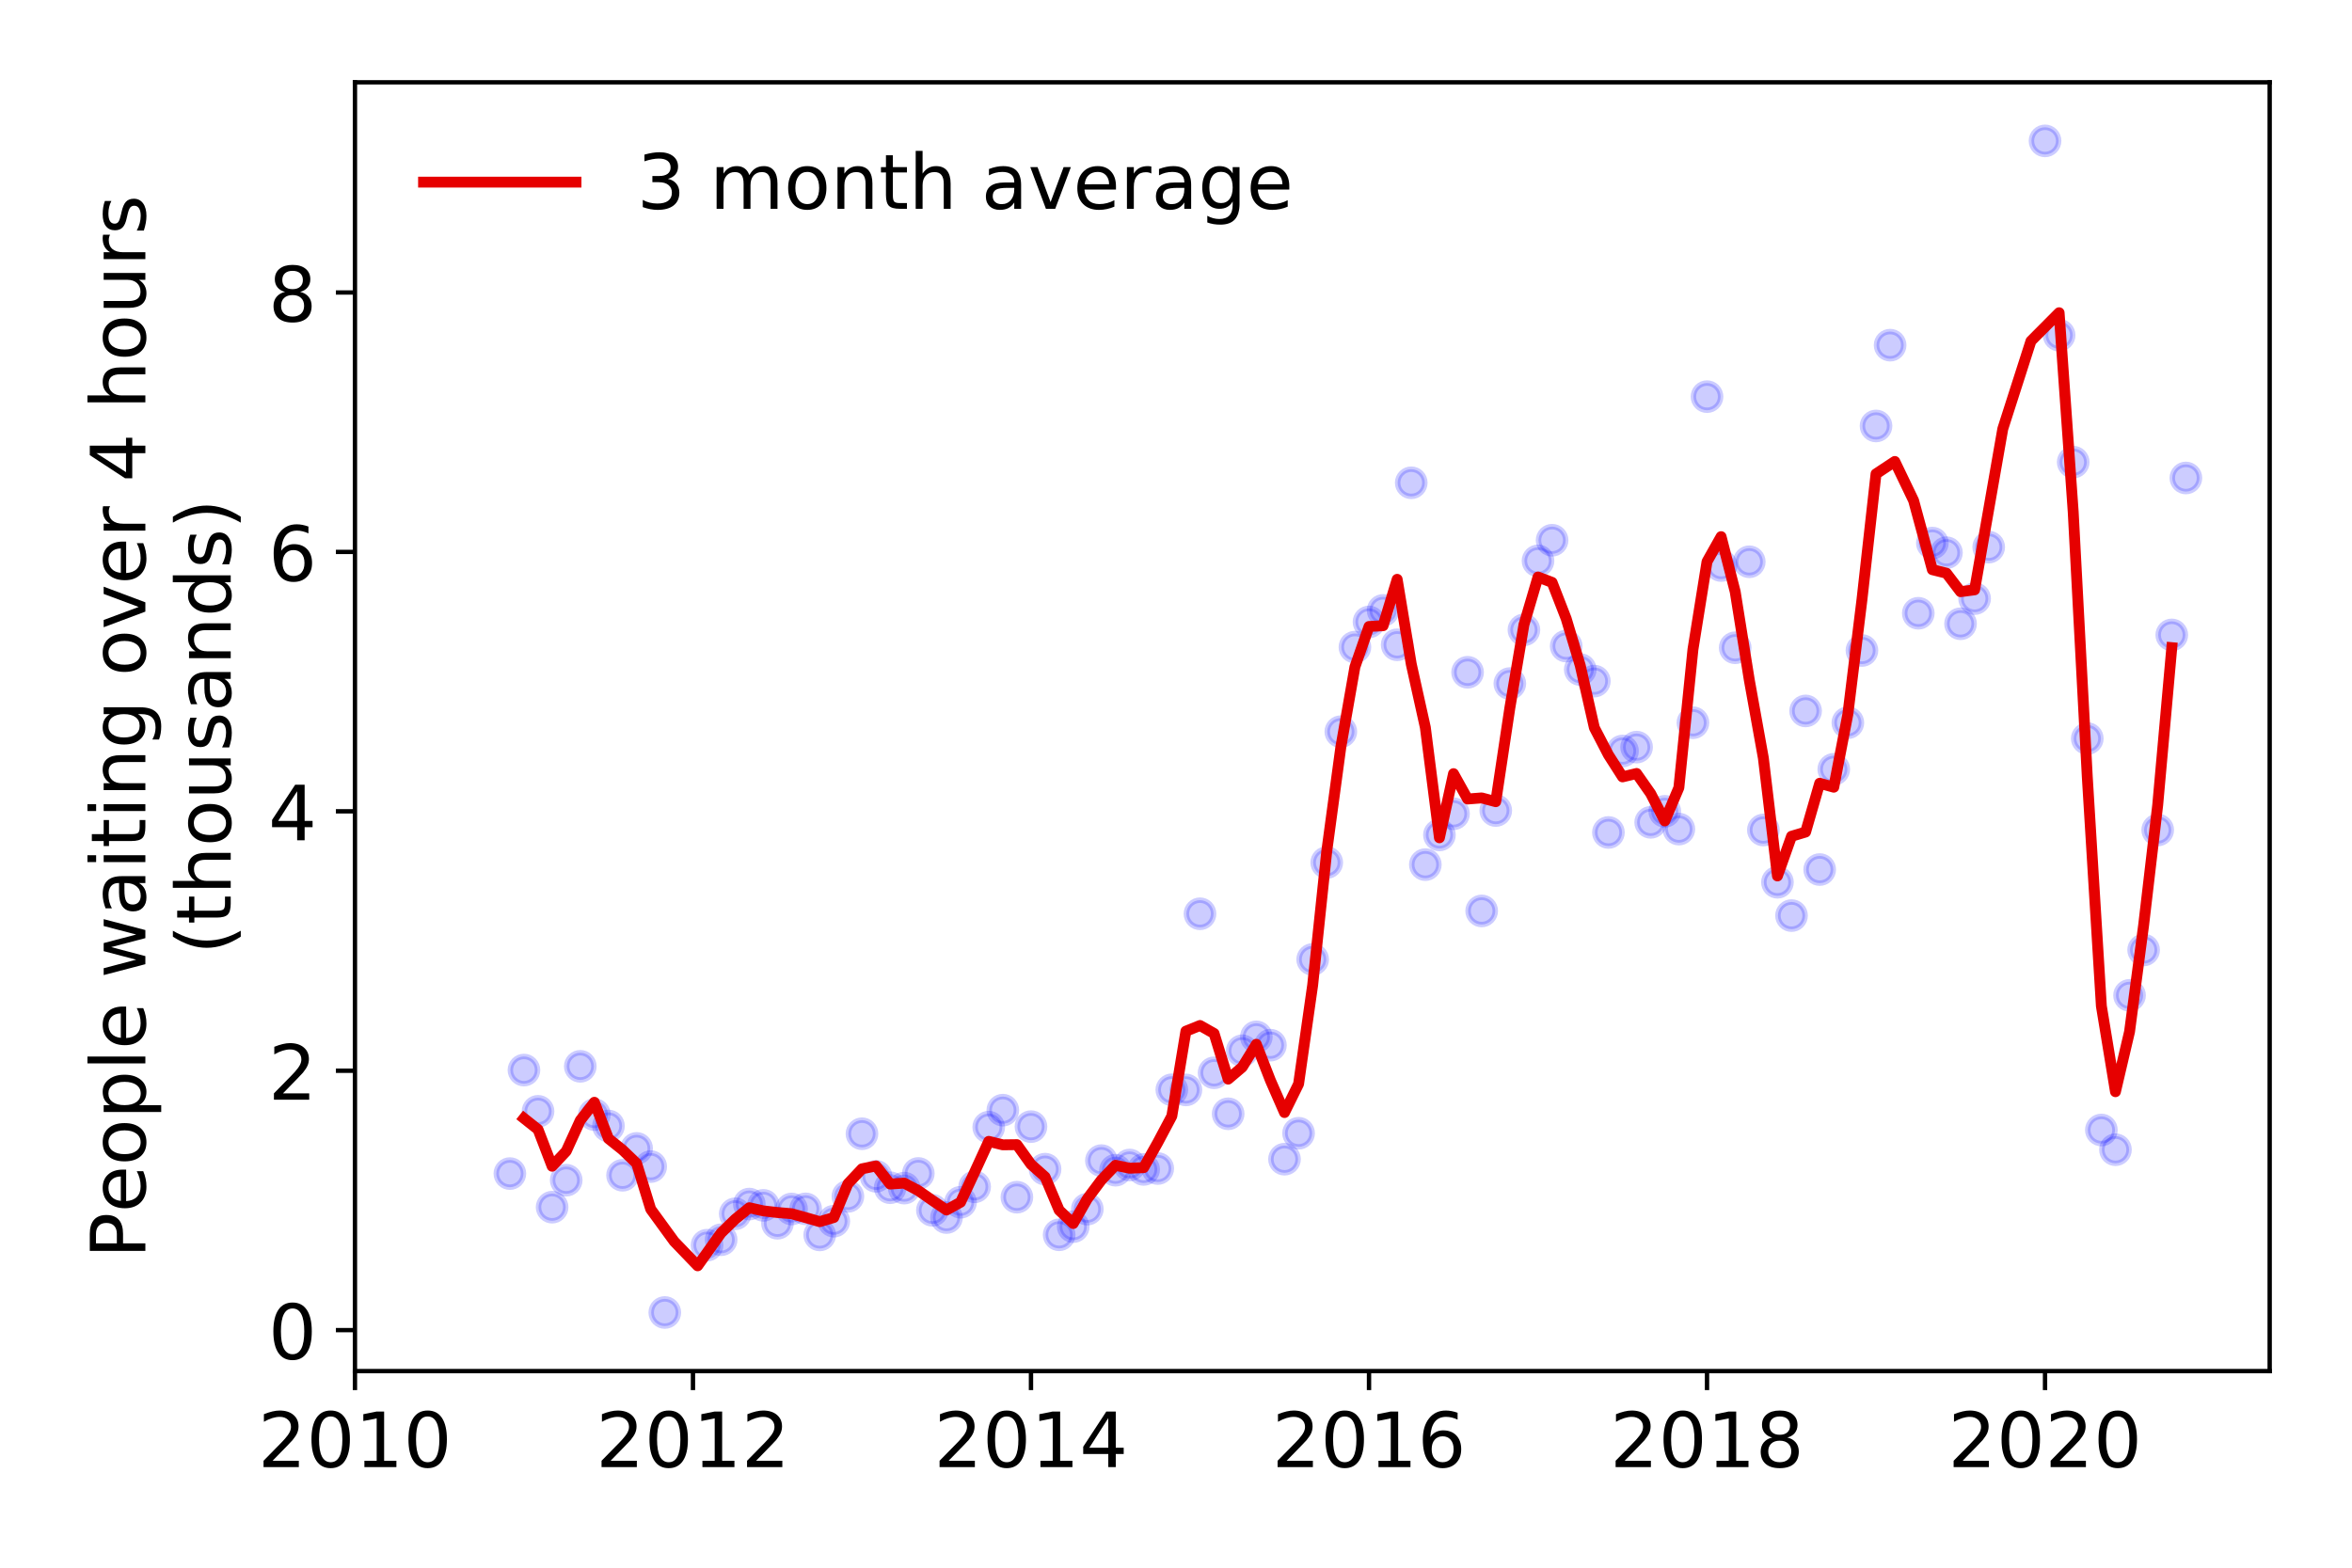 <?xml version="1.0" encoding="utf-8" standalone="no"?>
<!DOCTYPE svg PUBLIC "-//W3C//DTD SVG 1.1//EN"
  "http://www.w3.org/Graphics/SVG/1.1/DTD/svg11.dtd">
<!-- Created with matplotlib (https://matplotlib.org/) -->
<svg height="288pt" version="1.1" viewBox="0 0 432 288" width="432pt" xmlns="http://www.w3.org/2000/svg" xmlns:xlink="http://www.w3.org/1999/xlink">
 <defs>
  <style type="text/css">
*{stroke-linecap:butt;stroke-linejoin:round;}
  </style>
 </defs>
 <g id="figure_1">
  <g id="patch_1">
   <path d="M 0 288 
L 432 288 
L 432 0 
L 0 0 
z
" style="fill:#ffffff;"/>
  </g>
  <g id="axes_1">
   <g id="patch_2">
    <path d="M 65.195 251.88 
L 416.88 251.88 
L 416.88 15.12 
L 65.195 15.12 
z
" style="fill:#ffffff;"/>
   </g>
   <g id="matplotlib.axis_1">
    <g id="xtick_1">
     <g id="line2d_1">
      <defs>
       <path d="M 0 0 
L 0 3.5 
" id="m2263f7c4ab" style="stroke:#000000;stroke-width:0.8;"/>
      </defs>
      <g>
       <use style="stroke:#000000;stroke-width:0.8;" x="65.195" xlink:href="#m2263f7c4ab" y="251.88"/>
      </g>
     </g>
     <g id="text_1">
      <!-- 2010 -->
      <defs>
       <path d="M 19.188 8.297 
L 53.609 8.297 
L 53.609 0 
L 7.328 0 
L 7.328 8.297 
Q 12.938 14.109 22.625 23.891 
Q 32.328 33.688 34.812 36.531 
Q 39.547 41.844 41.422 45.531 
Q 43.312 49.219 43.312 52.781 
Q 43.312 58.594 39.234 62.25 
Q 35.156 65.922 28.609 65.922 
Q 23.969 65.922 18.812 64.312 
Q 13.672 62.703 7.812 59.422 
L 7.812 69.391 
Q 13.766 71.781 18.938 73 
Q 24.125 74.219 28.422 74.219 
Q 39.75 74.219 46.484 68.547 
Q 53.219 62.891 53.219 53.422 
Q 53.219 48.922 51.531 44.891 
Q 49.859 40.875 45.406 35.406 
Q 44.188 33.984 37.641 27.219 
Q 31.109 20.453 19.188 8.297 
z
" id="DejaVuSans-50"/>
       <path d="M 31.781 66.406 
Q 24.172 66.406 20.328 58.906 
Q 16.5 51.422 16.5 36.375 
Q 16.5 21.391 20.328 13.891 
Q 24.172 6.391 31.781 6.391 
Q 39.453 6.391 43.281 13.891 
Q 47.125 21.391 47.125 36.375 
Q 47.125 51.422 43.281 58.906 
Q 39.453 66.406 31.781 66.406 
z
M 31.781 74.219 
Q 44.047 74.219 50.516 64.516 
Q 56.984 54.828 56.984 36.375 
Q 56.984 17.969 50.516 8.266 
Q 44.047 -1.422 31.781 -1.422 
Q 19.531 -1.422 13.062 8.266 
Q 6.594 17.969 6.594 36.375 
Q 6.594 54.828 13.062 64.516 
Q 19.531 74.219 31.781 74.219 
z
" id="DejaVuSans-48"/>
       <path d="M 12.406 8.297 
L 28.516 8.297 
L 28.516 63.922 
L 10.984 60.406 
L 10.984 69.391 
L 28.422 72.906 
L 38.281 72.906 
L 38.281 8.297 
L 54.391 8.297 
L 54.391 0 
L 12.406 0 
z
" id="DejaVuSans-49"/>
      </defs>
      <g transform="translate(47.38 269.518)scale(0.14 -0.14)">
       <use xlink:href="#DejaVuSans-50"/>
       <use x="63.623" xlink:href="#DejaVuSans-48"/>
       <use x="127.246" xlink:href="#DejaVuSans-49"/>
       <use x="190.869" xlink:href="#DejaVuSans-48"/>
      </g>
     </g>
    </g>
    <g id="xtick_2">
     <g id="line2d_2">
      <g>
       <use style="stroke:#000000;stroke-width:0.8;" x="127.28" xlink:href="#m2263f7c4ab" y="251.88"/>
      </g>
     </g>
     <g id="text_2">
      <!-- 2012 -->
      <g transform="translate(109.465 269.518)scale(0.14 -0.14)">
       <use xlink:href="#DejaVuSans-50"/>
       <use x="63.623" xlink:href="#DejaVuSans-48"/>
       <use x="127.246" xlink:href="#DejaVuSans-49"/>
       <use x="190.869" xlink:href="#DejaVuSans-50"/>
      </g>
     </g>
    </g>
    <g id="xtick_3">
     <g id="line2d_3">
      <g>
       <use style="stroke:#000000;stroke-width:0.8;" x="189.365" xlink:href="#m2263f7c4ab" y="251.88"/>
      </g>
     </g>
     <g id="text_3">
      <!-- 2014 -->
      <defs>
       <path d="M 37.797 64.312 
L 12.891 25.391 
L 37.797 25.391 
z
M 35.203 72.906 
L 47.609 72.906 
L 47.609 25.391 
L 58.016 25.391 
L 58.016 17.188 
L 47.609 17.188 
L 47.609 0 
L 37.797 0 
L 37.797 17.188 
L 4.891 17.188 
L 4.891 26.703 
z
" id="DejaVuSans-52"/>
      </defs>
      <g transform="translate(171.55 269.518)scale(0.14 -0.14)">
       <use xlink:href="#DejaVuSans-50"/>
       <use x="63.623" xlink:href="#DejaVuSans-48"/>
       <use x="127.246" xlink:href="#DejaVuSans-49"/>
       <use x="190.869" xlink:href="#DejaVuSans-52"/>
      </g>
     </g>
    </g>
    <g id="xtick_4">
     <g id="line2d_4">
      <g>
       <use style="stroke:#000000;stroke-width:0.8;" x="251.45" xlink:href="#m2263f7c4ab" y="251.88"/>
      </g>
     </g>
     <g id="text_4">
      <!-- 2016 -->
      <defs>
       <path d="M 33.016 40.375 
Q 26.375 40.375 22.484 35.828 
Q 18.609 31.297 18.609 23.391 
Q 18.609 15.531 22.484 10.953 
Q 26.375 6.391 33.016 6.391 
Q 39.656 6.391 43.531 10.953 
Q 47.406 15.531 47.406 23.391 
Q 47.406 31.297 43.531 35.828 
Q 39.656 40.375 33.016 40.375 
z
M 52.594 71.297 
L 52.594 62.312 
Q 48.875 64.062 45.094 64.984 
Q 41.312 65.922 37.594 65.922 
Q 27.828 65.922 22.672 59.328 
Q 17.531 52.734 16.797 39.406 
Q 19.672 43.656 24.016 45.922 
Q 28.375 48.188 33.594 48.188 
Q 44.578 48.188 50.953 41.516 
Q 57.328 34.859 57.328 23.391 
Q 57.328 12.156 50.688 5.359 
Q 44.047 -1.422 33.016 -1.422 
Q 20.359 -1.422 13.672 8.266 
Q 6.984 17.969 6.984 36.375 
Q 6.984 53.656 15.188 63.938 
Q 23.391 74.219 37.203 74.219 
Q 40.922 74.219 44.703 73.484 
Q 48.484 72.75 52.594 71.297 
z
" id="DejaVuSans-54"/>
      </defs>
      <g transform="translate(233.635 269.518)scale(0.14 -0.14)">
       <use xlink:href="#DejaVuSans-50"/>
       <use x="63.623" xlink:href="#DejaVuSans-48"/>
       <use x="127.246" xlink:href="#DejaVuSans-49"/>
       <use x="190.869" xlink:href="#DejaVuSans-54"/>
      </g>
     </g>
    </g>
    <g id="xtick_5">
     <g id="line2d_5">
      <g>
       <use style="stroke:#000000;stroke-width:0.8;" x="313.535" xlink:href="#m2263f7c4ab" y="251.88"/>
      </g>
     </g>
     <g id="text_5">
      <!-- 2018 -->
      <defs>
       <path d="M 31.781 34.625 
Q 24.75 34.625 20.719 30.859 
Q 16.703 27.094 16.703 20.516 
Q 16.703 13.922 20.719 10.156 
Q 24.75 6.391 31.781 6.391 
Q 38.812 6.391 42.859 10.172 
Q 46.922 13.969 46.922 20.516 
Q 46.922 27.094 42.891 30.859 
Q 38.875 34.625 31.781 34.625 
z
M 21.922 38.812 
Q 15.578 40.375 12.031 44.719 
Q 8.5 49.078 8.5 55.328 
Q 8.5 64.062 14.719 69.141 
Q 20.953 74.219 31.781 74.219 
Q 42.672 74.219 48.875 69.141 
Q 55.078 64.062 55.078 55.328 
Q 55.078 49.078 51.531 44.719 
Q 48 40.375 41.703 38.812 
Q 48.828 37.156 52.797 32.312 
Q 56.781 27.484 56.781 20.516 
Q 56.781 9.906 50.312 4.234 
Q 43.844 -1.422 31.781 -1.422 
Q 19.734 -1.422 13.25 4.234 
Q 6.781 9.906 6.781 20.516 
Q 6.781 27.484 10.781 32.312 
Q 14.797 37.156 21.922 38.812 
z
M 18.312 54.391 
Q 18.312 48.734 21.844 45.562 
Q 25.391 42.391 31.781 42.391 
Q 38.141 42.391 41.719 45.562 
Q 45.312 48.734 45.312 54.391 
Q 45.312 60.062 41.719 63.234 
Q 38.141 66.406 31.781 66.406 
Q 25.391 66.406 21.844 63.234 
Q 18.312 60.062 18.312 54.391 
z
" id="DejaVuSans-56"/>
      </defs>
      <g transform="translate(295.72 269.518)scale(0.14 -0.14)">
       <use xlink:href="#DejaVuSans-50"/>
       <use x="63.623" xlink:href="#DejaVuSans-48"/>
       <use x="127.246" xlink:href="#DejaVuSans-49"/>
       <use x="190.869" xlink:href="#DejaVuSans-56"/>
      </g>
     </g>
    </g>
    <g id="xtick_6">
     <g id="line2d_6">
      <g>
       <use style="stroke:#000000;stroke-width:0.8;" x="375.619" xlink:href="#m2263f7c4ab" y="251.88"/>
      </g>
     </g>
     <g id="text_6">
      <!-- 2020 -->
      <g transform="translate(357.804 269.518)scale(0.14 -0.14)">
       <use xlink:href="#DejaVuSans-50"/>
       <use x="63.623" xlink:href="#DejaVuSans-48"/>
       <use x="127.246" xlink:href="#DejaVuSans-50"/>
       <use x="190.869" xlink:href="#DejaVuSans-48"/>
      </g>
     </g>
    </g>
   </g>
   <g id="matplotlib.axis_2">
    <g id="ytick_1">
     <g id="line2d_7">
      <defs>
       <path d="M 0 0 
L -3.5 0 
" id="m6c0bc67ff3" style="stroke:#000000;stroke-width:0.8;"/>
      </defs>
      <g>
       <use style="stroke:#000000;stroke-width:0.8;" x="65.195" xlink:href="#m6c0bc67ff3" y="244.359"/>
      </g>
     </g>
     <g id="text_7">
      <!-- 0 -->
      <g transform="translate(49.288 249.678)scale(0.14 -0.14)">
       <use xlink:href="#DejaVuSans-48"/>
      </g>
     </g>
    </g>
    <g id="ytick_2">
     <g id="line2d_8">
      <g>
       <use style="stroke:#000000;stroke-width:0.8;" x="65.195" xlink:href="#m6c0bc67ff3" y="196.703"/>
      </g>
     </g>
     <g id="text_8">
      <!-- 2 -->
      <g transform="translate(49.288 202.022)scale(0.14 -0.14)">
       <use xlink:href="#DejaVuSans-50"/>
      </g>
     </g>
    </g>
    <g id="ytick_3">
     <g id="line2d_9">
      <g>
       <use style="stroke:#000000;stroke-width:0.8;" x="65.195" xlink:href="#m6c0bc67ff3" y="149.048"/>
      </g>
     </g>
     <g id="text_9">
      <!-- 4 -->
      <g transform="translate(49.288 154.367)scale(0.14 -0.14)">
       <use xlink:href="#DejaVuSans-52"/>
      </g>
     </g>
    </g>
    <g id="ytick_4">
     <g id="line2d_10">
      <g>
       <use style="stroke:#000000;stroke-width:0.8;" x="65.195" xlink:href="#m6c0bc67ff3" y="101.392"/>
      </g>
     </g>
     <g id="text_10">
      <!-- 6 -->
      <g transform="translate(49.288 106.711)scale(0.14 -0.14)">
       <use xlink:href="#DejaVuSans-54"/>
      </g>
     </g>
    </g>
    <g id="ytick_5">
     <g id="line2d_11">
      <g>
       <use style="stroke:#000000;stroke-width:0.8;" x="65.195" xlink:href="#m6c0bc67ff3" y="53.736"/>
      </g>
     </g>
     <g id="text_11">
      <!-- 8 -->
      <g transform="translate(49.288 59.055)scale(0.14 -0.14)">
       <use xlink:href="#DejaVuSans-56"/>
      </g>
     </g>
    </g>
    <g id="text_12">
     <!-- People waiting over 4 hours -->
     <defs>
      <path d="M 19.672 64.797 
L 19.672 37.406 
L 32.078 37.406 
Q 38.969 37.406 42.719 40.969 
Q 46.484 44.531 46.484 51.125 
Q 46.484 57.672 42.719 61.234 
Q 38.969 64.797 32.078 64.797 
z
M 9.812 72.906 
L 32.078 72.906 
Q 44.344 72.906 50.609 67.359 
Q 56.891 61.812 56.891 51.125 
Q 56.891 40.328 50.609 34.812 
Q 44.344 29.297 32.078 29.297 
L 19.672 29.297 
L 19.672 0 
L 9.812 0 
z
" id="DejaVuSans-80"/>
      <path d="M 56.203 29.594 
L 56.203 25.203 
L 14.891 25.203 
Q 15.484 15.922 20.484 11.062 
Q 25.484 6.203 34.422 6.203 
Q 39.594 6.203 44.453 7.469 
Q 49.312 8.734 54.109 11.281 
L 54.109 2.781 
Q 49.266 0.734 44.188 -0.344 
Q 39.109 -1.422 33.891 -1.422 
Q 20.797 -1.422 13.156 6.188 
Q 5.516 13.812 5.516 26.812 
Q 5.516 40.234 12.766 48.109 
Q 20.016 56 32.328 56 
Q 43.359 56 49.781 48.891 
Q 56.203 41.797 56.203 29.594 
z
M 47.219 32.234 
Q 47.125 39.594 43.094 43.984 
Q 39.062 48.391 32.422 48.391 
Q 24.906 48.391 20.391 44.141 
Q 15.875 39.891 15.188 32.172 
z
" id="DejaVuSans-101"/>
      <path d="M 30.609 48.391 
Q 23.391 48.391 19.188 42.75 
Q 14.984 37.109 14.984 27.297 
Q 14.984 17.484 19.156 11.844 
Q 23.344 6.203 30.609 6.203 
Q 37.797 6.203 41.984 11.859 
Q 46.188 17.531 46.188 27.297 
Q 46.188 37.016 41.984 42.703 
Q 37.797 48.391 30.609 48.391 
z
M 30.609 56 
Q 42.328 56 49.016 48.375 
Q 55.719 40.766 55.719 27.297 
Q 55.719 13.875 49.016 6.219 
Q 42.328 -1.422 30.609 -1.422 
Q 18.844 -1.422 12.172 6.219 
Q 5.516 13.875 5.516 27.297 
Q 5.516 40.766 12.172 48.375 
Q 18.844 56 30.609 56 
z
" id="DejaVuSans-111"/>
      <path d="M 18.109 8.203 
L 18.109 -20.797 
L 9.078 -20.797 
L 9.078 54.688 
L 18.109 54.688 
L 18.109 46.391 
Q 20.953 51.266 25.266 53.625 
Q 29.594 56 35.594 56 
Q 45.562 56 51.781 48.094 
Q 58.016 40.188 58.016 27.297 
Q 58.016 14.406 51.781 6.484 
Q 45.562 -1.422 35.594 -1.422 
Q 29.594 -1.422 25.266 0.953 
Q 20.953 3.328 18.109 8.203 
z
M 48.688 27.297 
Q 48.688 37.203 44.609 42.844 
Q 40.531 48.484 33.406 48.484 
Q 26.266 48.484 22.188 42.844 
Q 18.109 37.203 18.109 27.297 
Q 18.109 17.391 22.188 11.75 
Q 26.266 6.109 33.406 6.109 
Q 40.531 6.109 44.609 11.75 
Q 48.688 17.391 48.688 27.297 
z
" id="DejaVuSans-112"/>
      <path d="M 9.422 75.984 
L 18.406 75.984 
L 18.406 0 
L 9.422 0 
z
" id="DejaVuSans-108"/>
      <path id="DejaVuSans-32"/>
      <path d="M 4.203 54.688 
L 13.188 54.688 
L 24.422 12.016 
L 35.594 54.688 
L 46.188 54.688 
L 57.422 12.016 
L 68.609 54.688 
L 77.594 54.688 
L 63.281 0 
L 52.688 0 
L 40.922 44.828 
L 29.109 0 
L 18.5 0 
z
" id="DejaVuSans-119"/>
      <path d="M 34.281 27.484 
Q 23.391 27.484 19.188 25 
Q 14.984 22.516 14.984 16.5 
Q 14.984 11.719 18.141 8.906 
Q 21.297 6.109 26.703 6.109 
Q 34.188 6.109 38.703 11.406 
Q 43.219 16.703 43.219 25.484 
L 43.219 27.484 
z
M 52.203 31.203 
L 52.203 0 
L 43.219 0 
L 43.219 8.297 
Q 40.141 3.328 35.547 0.953 
Q 30.953 -1.422 24.312 -1.422 
Q 15.922 -1.422 10.953 3.297 
Q 6 8.016 6 15.922 
Q 6 25.141 12.172 29.828 
Q 18.359 34.516 30.609 34.516 
L 43.219 34.516 
L 43.219 35.406 
Q 43.219 41.609 39.141 45 
Q 35.062 48.391 27.688 48.391 
Q 23 48.391 18.547 47.266 
Q 14.109 46.141 10.016 43.891 
L 10.016 52.203 
Q 14.938 54.109 19.578 55.047 
Q 24.219 56 28.609 56 
Q 40.484 56 46.344 49.844 
Q 52.203 43.703 52.203 31.203 
z
" id="DejaVuSans-97"/>
      <path d="M 9.422 54.688 
L 18.406 54.688 
L 18.406 0 
L 9.422 0 
z
M 9.422 75.984 
L 18.406 75.984 
L 18.406 64.594 
L 9.422 64.594 
z
" id="DejaVuSans-105"/>
      <path d="M 18.312 70.219 
L 18.312 54.688 
L 36.812 54.688 
L 36.812 47.703 
L 18.312 47.703 
L 18.312 18.016 
Q 18.312 11.328 20.141 9.422 
Q 21.969 7.516 27.594 7.516 
L 36.812 7.516 
L 36.812 0 
L 27.594 0 
Q 17.188 0 13.234 3.875 
Q 9.281 7.766 9.281 18.016 
L 9.281 47.703 
L 2.688 47.703 
L 2.688 54.688 
L 9.281 54.688 
L 9.281 70.219 
z
" id="DejaVuSans-116"/>
      <path d="M 54.891 33.016 
L 54.891 0 
L 45.906 0 
L 45.906 32.719 
Q 45.906 40.484 42.875 44.328 
Q 39.844 48.188 33.797 48.188 
Q 26.516 48.188 22.312 43.547 
Q 18.109 38.922 18.109 30.906 
L 18.109 0 
L 9.078 0 
L 9.078 54.688 
L 18.109 54.688 
L 18.109 46.188 
Q 21.344 51.125 25.703 53.562 
Q 30.078 56 35.797 56 
Q 45.219 56 50.047 50.172 
Q 54.891 44.344 54.891 33.016 
z
" id="DejaVuSans-110"/>
      <path d="M 45.406 27.984 
Q 45.406 37.75 41.375 43.109 
Q 37.359 48.484 30.078 48.484 
Q 22.859 48.484 18.828 43.109 
Q 14.797 37.75 14.797 27.984 
Q 14.797 18.266 18.828 12.891 
Q 22.859 7.516 30.078 7.516 
Q 37.359 7.516 41.375 12.891 
Q 45.406 18.266 45.406 27.984 
z
M 54.391 6.781 
Q 54.391 -7.172 48.188 -13.984 
Q 42 -20.797 29.203 -20.797 
Q 24.469 -20.797 20.266 -20.094 
Q 16.062 -19.391 12.109 -17.922 
L 12.109 -9.188 
Q 16.062 -11.328 19.922 -12.344 
Q 23.781 -13.375 27.781 -13.375 
Q 36.625 -13.375 41.016 -8.766 
Q 45.406 -4.156 45.406 5.172 
L 45.406 9.625 
Q 42.625 4.781 38.281 2.391 
Q 33.938 0 27.875 0 
Q 17.828 0 11.672 7.656 
Q 5.516 15.328 5.516 27.984 
Q 5.516 40.672 11.672 48.328 
Q 17.828 56 27.875 56 
Q 33.938 56 38.281 53.609 
Q 42.625 51.219 45.406 46.391 
L 45.406 54.688 
L 54.391 54.688 
z
" id="DejaVuSans-103"/>
      <path d="M 2.984 54.688 
L 12.5 54.688 
L 29.594 8.797 
L 46.688 54.688 
L 56.203 54.688 
L 35.688 0 
L 23.484 0 
z
" id="DejaVuSans-118"/>
      <path d="M 41.109 46.297 
Q 39.594 47.172 37.812 47.578 
Q 36.031 48 33.891 48 
Q 26.266 48 22.188 43.047 
Q 18.109 38.094 18.109 28.812 
L 18.109 0 
L 9.078 0 
L 9.078 54.688 
L 18.109 54.688 
L 18.109 46.188 
Q 20.953 51.172 25.484 53.578 
Q 30.031 56 36.531 56 
Q 37.453 56 38.578 55.875 
Q 39.703 55.766 41.062 55.516 
z
" id="DejaVuSans-114"/>
      <path d="M 54.891 33.016 
L 54.891 0 
L 45.906 0 
L 45.906 32.719 
Q 45.906 40.484 42.875 44.328 
Q 39.844 48.188 33.797 48.188 
Q 26.516 48.188 22.312 43.547 
Q 18.109 38.922 18.109 30.906 
L 18.109 0 
L 9.078 0 
L 9.078 75.984 
L 18.109 75.984 
L 18.109 46.188 
Q 21.344 51.125 25.703 53.562 
Q 30.078 56 35.797 56 
Q 45.219 56 50.047 50.172 
Q 54.891 44.344 54.891 33.016 
z
" id="DejaVuSans-104"/>
      <path d="M 8.5 21.578 
L 8.5 54.688 
L 17.484 54.688 
L 17.484 21.922 
Q 17.484 14.156 20.5 10.266 
Q 23.531 6.391 29.594 6.391 
Q 36.859 6.391 41.078 11.031 
Q 45.312 15.672 45.312 23.688 
L 45.312 54.688 
L 54.297 54.688 
L 54.297 0 
L 45.312 0 
L 45.312 8.406 
Q 42.047 3.422 37.719 1 
Q 33.406 -1.422 27.688 -1.422 
Q 18.266 -1.422 13.375 4.438 
Q 8.5 10.297 8.5 21.578 
z
M 31.109 56 
z
" id="DejaVuSans-117"/>
      <path d="M 44.281 53.078 
L 44.281 44.578 
Q 40.484 46.531 36.375 47.5 
Q 32.281 48.484 27.875 48.484 
Q 21.188 48.484 17.844 46.438 
Q 14.5 44.391 14.5 40.281 
Q 14.5 37.156 16.891 35.375 
Q 19.281 33.594 26.516 31.984 
L 29.594 31.297 
Q 39.156 29.25 43.188 25.516 
Q 47.219 21.781 47.219 15.094 
Q 47.219 7.469 41.188 3.016 
Q 35.156 -1.422 24.609 -1.422 
Q 20.219 -1.422 15.453 -0.562 
Q 10.688 0.297 5.422 2 
L 5.422 11.281 
Q 10.406 8.688 15.234 7.391 
Q 20.062 6.109 24.812 6.109 
Q 31.156 6.109 34.562 8.281 
Q 37.984 10.453 37.984 14.406 
Q 37.984 18.062 35.516 20.016 
Q 33.062 21.969 24.703 23.781 
L 21.578 24.516 
Q 13.234 26.266 9.516 29.906 
Q 5.812 33.547 5.812 39.891 
Q 5.812 47.609 11.281 51.797 
Q 16.75 56 26.812 56 
Q 31.781 56 36.172 55.266 
Q 40.578 54.547 44.281 53.078 
z
" id="DejaVuSans-115"/>
     </defs>
     <g transform="translate(26.699 231.175)rotate(-90)scale(0.14 -0.14)">
      <use xlink:href="#DejaVuSans-80"/>
      <use x="60.256" xlink:href="#DejaVuSans-101"/>
      <use x="121.779" xlink:href="#DejaVuSans-111"/>
      <use x="182.961" xlink:href="#DejaVuSans-112"/>
      <use x="246.438" xlink:href="#DejaVuSans-108"/>
      <use x="274.221" xlink:href="#DejaVuSans-101"/>
      <use x="335.744" xlink:href="#DejaVuSans-32"/>
      <use x="367.531" xlink:href="#DejaVuSans-119"/>
      <use x="449.318" xlink:href="#DejaVuSans-97"/>
      <use x="510.598" xlink:href="#DejaVuSans-105"/>
      <use x="538.381" xlink:href="#DejaVuSans-116"/>
      <use x="577.59" xlink:href="#DejaVuSans-105"/>
      <use x="605.373" xlink:href="#DejaVuSans-110"/>
      <use x="668.752" xlink:href="#DejaVuSans-103"/>
      <use x="732.229" xlink:href="#DejaVuSans-32"/>
      <use x="764.016" xlink:href="#DejaVuSans-111"/>
      <use x="825.197" xlink:href="#DejaVuSans-118"/>
      <use x="884.377" xlink:href="#DejaVuSans-101"/>
      <use x="945.9" xlink:href="#DejaVuSans-114"/>
      <use x="987.014" xlink:href="#DejaVuSans-32"/>
      <use x="1018.801" xlink:href="#DejaVuSans-52"/>
      <use x="1082.424" xlink:href="#DejaVuSans-32"/>
      <use x="1114.211" xlink:href="#DejaVuSans-104"/>
      <use x="1177.59" xlink:href="#DejaVuSans-111"/>
      <use x="1238.771" xlink:href="#DejaVuSans-117"/>
      <use x="1302.15" xlink:href="#DejaVuSans-114"/>
      <use x="1343.264" xlink:href="#DejaVuSans-115"/>
     </g>
     <!-- (thousands) -->
     <defs>
      <path d="M 31 75.875 
Q 24.469 64.656 21.281 53.656 
Q 18.109 42.672 18.109 31.391 
Q 18.109 20.125 21.312 9.062 
Q 24.516 -2 31 -13.188 
L 23.188 -13.188 
Q 15.875 -1.703 12.234 9.375 
Q 8.594 20.453 8.594 31.391 
Q 8.594 42.281 12.203 53.312 
Q 15.828 64.359 23.188 75.875 
z
" id="DejaVuSans-40"/>
      <path d="M 45.406 46.391 
L 45.406 75.984 
L 54.391 75.984 
L 54.391 0 
L 45.406 0 
L 45.406 8.203 
Q 42.578 3.328 38.25 0.953 
Q 33.938 -1.422 27.875 -1.422 
Q 17.969 -1.422 11.734 6.484 
Q 5.516 14.406 5.516 27.297 
Q 5.516 40.188 11.734 48.094 
Q 17.969 56 27.875 56 
Q 33.938 56 38.25 53.625 
Q 42.578 51.266 45.406 46.391 
z
M 14.797 27.297 
Q 14.797 17.391 18.875 11.75 
Q 22.953 6.109 30.078 6.109 
Q 37.203 6.109 41.297 11.75 
Q 45.406 17.391 45.406 27.297 
Q 45.406 37.203 41.297 42.844 
Q 37.203 48.484 30.078 48.484 
Q 22.953 48.484 18.875 42.844 
Q 14.797 37.203 14.797 27.297 
z
" id="DejaVuSans-100"/>
      <path d="M 8.016 75.875 
L 15.828 75.875 
Q 23.141 64.359 26.781 53.312 
Q 30.422 42.281 30.422 31.391 
Q 30.422 20.453 26.781 9.375 
Q 23.141 -1.703 15.828 -13.188 
L 8.016 -13.188 
Q 14.5 -2 17.703 9.062 
Q 20.906 20.125 20.906 31.391 
Q 20.906 42.672 17.703 53.656 
Q 14.5 64.656 8.016 75.875 
z
" id="DejaVuSans-41"/>
     </defs>
     <g transform="translate(42.376 175.325)rotate(-90)scale(0.14 -0.14)">
      <use xlink:href="#DejaVuSans-40"/>
      <use x="39.014" xlink:href="#DejaVuSans-116"/>
      <use x="78.223" xlink:href="#DejaVuSans-104"/>
      <use x="141.602" xlink:href="#DejaVuSans-111"/>
      <use x="202.783" xlink:href="#DejaVuSans-117"/>
      <use x="266.162" xlink:href="#DejaVuSans-115"/>
      <use x="318.262" xlink:href="#DejaVuSans-97"/>
      <use x="379.541" xlink:href="#DejaVuSans-110"/>
      <use x="442.92" xlink:href="#DejaVuSans-100"/>
      <use x="506.396" xlink:href="#DejaVuSans-115"/>
      <use x="558.496" xlink:href="#DejaVuSans-41"/>
     </g>
    </g>
   </g>
   <g id="line2d_12">
    <defs>
     <path d="M 0 2.5 
C 0.663 2.5 1.299 2.237 1.768 1.768 
C 2.237 1.299 2.5 0.663 2.5 0 
C 2.5 -0.663 2.237 -1.299 1.768 -1.768 
C 1.299 -2.237 0.663 -2.5 0 -2.5 
C -0.663 -2.5 -1.299 -2.237 -1.768 -1.768 
C -2.237 -1.299 -2.5 -0.663 -2.5 0 
C -2.5 0.663 -2.237 1.299 -1.768 1.768 
C -1.299 2.237 -0.663 2.5 0 2.5 
z
" id="m15ec045b41" style="stroke:#0000ff;stroke-opacity:0.2;"/>
    </defs>
    <g clip-path="url(#pe14a3fe7ec)">
     <use style="fill:#0000ff;fill-opacity:0.2;stroke:#0000ff;stroke-opacity:0.2;" x="401.488" xlink:href="#m15ec045b41" y="87.81"/>
     <use style="fill:#0000ff;fill-opacity:0.2;stroke:#0000ff;stroke-opacity:0.2;" x="398.901" xlink:href="#m15ec045b41" y="116.642"/>
     <use style="fill:#0000ff;fill-opacity:0.2;stroke:#0000ff;stroke-opacity:0.2;" x="396.314" xlink:href="#m15ec045b41" y="152.479"/>
     <use style="fill:#0000ff;fill-opacity:0.2;stroke:#0000ff;stroke-opacity:0.2;" x="393.728" xlink:href="#m15ec045b41" y="174.52"/>
     <use style="fill:#0000ff;fill-opacity:0.2;stroke:#0000ff;stroke-opacity:0.2;" x="391.141" xlink:href="#m15ec045b41" y="182.859"/>
     <use style="fill:#0000ff;fill-opacity:0.2;stroke:#0000ff;stroke-opacity:0.2;" x="388.554" xlink:href="#m15ec045b41" y="211.214"/>
     <use style="fill:#0000ff;fill-opacity:0.2;stroke:#0000ff;stroke-opacity:0.2;" x="385.967" xlink:href="#m15ec045b41" y="207.592"/>
     <use style="fill:#0000ff;fill-opacity:0.2;stroke:#0000ff;stroke-opacity:0.2;" x="383.38" xlink:href="#m15ec045b41" y="135.68"/>
     <use style="fill:#0000ff;fill-opacity:0.2;stroke:#0000ff;stroke-opacity:0.2;" x="380.793" xlink:href="#m15ec045b41" y="84.903"/>
     <use style="fill:#0000ff;fill-opacity:0.2;stroke:#0000ff;stroke-opacity:0.2;" x="378.206" xlink:href="#m15ec045b41" y="61.576"/>
     <use style="fill:#0000ff;fill-opacity:0.2;stroke:#0000ff;stroke-opacity:0.2;" x="375.619" xlink:href="#m15ec045b41" y="25.882"/>
     <use style="fill:#0000ff;fill-opacity:0.2;stroke:#0000ff;stroke-opacity:0.2;" x="365.272" xlink:href="#m15ec045b41" y="100.51"/>
     <use style="fill:#0000ff;fill-opacity:0.2;stroke:#0000ff;stroke-opacity:0.2;" x="362.685" xlink:href="#m15ec045b41" y="109.97"/>
     <use style="fill:#0000ff;fill-opacity:0.2;stroke:#0000ff;stroke-opacity:0.2;" x="360.098" xlink:href="#m15ec045b41" y="114.593"/>
     <use style="fill:#0000ff;fill-opacity:0.2;stroke:#0000ff;stroke-opacity:0.2;" x="357.511" xlink:href="#m15ec045b41" y="101.535"/>
     <use style="fill:#0000ff;fill-opacity:0.2;stroke:#0000ff;stroke-opacity:0.2;" x="354.924" xlink:href="#m15ec045b41" y="99.772"/>
     <use style="fill:#0000ff;fill-opacity:0.2;stroke:#0000ff;stroke-opacity:0.2;" x="352.338" xlink:href="#m15ec045b41" y="112.663"/>
     <use style="fill:#0000ff;fill-opacity:0.2;stroke:#0000ff;stroke-opacity:0.2;" x="347.164" xlink:href="#m15ec045b41" y="63.411"/>
     <use style="fill:#0000ff;fill-opacity:0.2;stroke:#0000ff;stroke-opacity:0.2;" x="344.577" xlink:href="#m15ec045b41" y="78.255"/>
     <use style="fill:#0000ff;fill-opacity:0.2;stroke:#0000ff;stroke-opacity:0.2;" x="341.99" xlink:href="#m15ec045b41" y="119.501"/>
     <use style="fill:#0000ff;fill-opacity:0.2;stroke:#0000ff;stroke-opacity:0.2;" x="339.403" xlink:href="#m15ec045b41" y="132.773"/>
     <use style="fill:#0000ff;fill-opacity:0.2;stroke:#0000ff;stroke-opacity:0.2;" x="336.816" xlink:href="#m15ec045b41" y="141.327"/>
     <use style="fill:#0000ff;fill-opacity:0.2;stroke:#0000ff;stroke-opacity:0.2;" x="334.229" xlink:href="#m15ec045b41" y="159.746"/>
     <use style="fill:#0000ff;fill-opacity:0.2;stroke:#0000ff;stroke-opacity:0.2;" x="331.643" xlink:href="#m15ec045b41" y="130.605"/>
     <use style="fill:#0000ff;fill-opacity:0.2;stroke:#0000ff;stroke-opacity:0.2;" x="329.056" xlink:href="#m15ec045b41" y="168.205"/>
     <use style="fill:#0000ff;fill-opacity:0.2;stroke:#0000ff;stroke-opacity:0.2;" x="326.469" xlink:href="#m15ec045b41" y="162.081"/>
     <use style="fill:#0000ff;fill-opacity:0.2;stroke:#0000ff;stroke-opacity:0.2;" x="323.882" xlink:href="#m15ec045b41" y="152.479"/>
     <use style="fill:#0000ff;fill-opacity:0.2;stroke:#0000ff;stroke-opacity:0.2;" x="321.295" xlink:href="#m15ec045b41" y="103.203"/>
     <use style="fill:#0000ff;fill-opacity:0.2;stroke:#0000ff;stroke-opacity:0.2;" x="318.708" xlink:href="#m15ec045b41" y="119.001"/>
     <use style="fill:#0000ff;fill-opacity:0.2;stroke:#0000ff;stroke-opacity:0.2;" x="316.121" xlink:href="#m15ec045b41" y="103.894"/>
     <use style="fill:#0000ff;fill-opacity:0.2;stroke:#0000ff;stroke-opacity:0.2;" x="313.535" xlink:href="#m15ec045b41" y="72.87"/>
     <use style="fill:#0000ff;fill-opacity:0.2;stroke:#0000ff;stroke-opacity:0.2;" x="310.948" xlink:href="#m15ec045b41" y="132.773"/>
     <use style="fill:#0000ff;fill-opacity:0.2;stroke:#0000ff;stroke-opacity:0.2;" x="308.361" xlink:href="#m15ec045b41" y="152.312"/>
     <use style="fill:#0000ff;fill-opacity:0.2;stroke:#0000ff;stroke-opacity:0.2;" x="305.774" xlink:href="#m15ec045b41" y="149.048"/>
     <use style="fill:#0000ff;fill-opacity:0.2;stroke:#0000ff;stroke-opacity:0.2;" x="303.187" xlink:href="#m15ec045b41" y="151.073"/>
     <use style="fill:#0000ff;fill-opacity:0.2;stroke:#0000ff;stroke-opacity:0.2;" x="300.6" xlink:href="#m15ec045b41" y="137.253"/>
     <use style="fill:#0000ff;fill-opacity:0.2;stroke:#0000ff;stroke-opacity:0.2;" x="298.013" xlink:href="#m15ec045b41" y="137.968"/>
     <use style="fill:#0000ff;fill-opacity:0.2;stroke:#0000ff;stroke-opacity:0.2;" x="295.426" xlink:href="#m15ec045b41" y="152.932"/>
     <use style="fill:#0000ff;fill-opacity:0.2;stroke:#0000ff;stroke-opacity:0.2;" x="292.84" xlink:href="#m15ec045b41" y="125.125"/>
     <use style="fill:#0000ff;fill-opacity:0.2;stroke:#0000ff;stroke-opacity:0.2;" x="290.253" xlink:href="#m15ec045b41" y="123.004"/>
     <use style="fill:#0000ff;fill-opacity:0.2;stroke:#0000ff;stroke-opacity:0.2;" x="287.666" xlink:href="#m15ec045b41" y="118.691"/>
     <use style="fill:#0000ff;fill-opacity:0.2;stroke:#0000ff;stroke-opacity:0.2;" x="285.079" xlink:href="#m15ec045b41" y="99.248"/>
     <use style="fill:#0000ff;fill-opacity:0.2;stroke:#0000ff;stroke-opacity:0.2;" x="282.492" xlink:href="#m15ec045b41" y="103.036"/>
     <use style="fill:#0000ff;fill-opacity:0.2;stroke:#0000ff;stroke-opacity:0.2;" x="279.905" xlink:href="#m15ec045b41" y="115.713"/>
     <use style="fill:#0000ff;fill-opacity:0.2;stroke:#0000ff;stroke-opacity:0.2;" x="277.318" xlink:href="#m15ec045b41" y="125.577"/>
     <use style="fill:#0000ff;fill-opacity:0.2;stroke:#0000ff;stroke-opacity:0.2;" x="274.731" xlink:href="#m15ec045b41" y="148.905"/>
     <use style="fill:#0000ff;fill-opacity:0.2;stroke:#0000ff;stroke-opacity:0.2;" x="272.145" xlink:href="#m15ec045b41" y="167.347"/>
     <use style="fill:#0000ff;fill-opacity:0.2;stroke:#0000ff;stroke-opacity:0.2;" x="269.558" xlink:href="#m15ec045b41" y="123.504"/>
     <use style="fill:#0000ff;fill-opacity:0.2;stroke:#0000ff;stroke-opacity:0.2;" x="266.971" xlink:href="#m15ec045b41" y="149.5"/>
     <use style="fill:#0000ff;fill-opacity:0.2;stroke:#0000ff;stroke-opacity:0.2;" x="264.384" xlink:href="#m15ec045b41" y="153.384"/>
     <use style="fill:#0000ff;fill-opacity:0.2;stroke:#0000ff;stroke-opacity:0.2;" x="261.797" xlink:href="#m15ec045b41" y="158.841"/>
     <use style="fill:#0000ff;fill-opacity:0.2;stroke:#0000ff;stroke-opacity:0.2;" x="259.21" xlink:href="#m15ec045b41" y="88.692"/>
     <use style="fill:#0000ff;fill-opacity:0.2;stroke:#0000ff;stroke-opacity:0.2;" x="256.623" xlink:href="#m15ec045b41" y="118.453"/>
     <use style="fill:#0000ff;fill-opacity:0.2;stroke:#0000ff;stroke-opacity:0.2;" x="254.037" xlink:href="#m15ec045b41" y="112.138"/>
     <use style="fill:#0000ff;fill-opacity:0.2;stroke:#0000ff;stroke-opacity:0.2;" x="251.45" xlink:href="#m15ec045b41" y="114.259"/>
     <use style="fill:#0000ff;fill-opacity:0.2;stroke:#0000ff;stroke-opacity:0.2;" x="248.863" xlink:href="#m15ec045b41" y="118.882"/>
     <use style="fill:#0000ff;fill-opacity:0.2;stroke:#0000ff;stroke-opacity:0.2;" x="246.276" xlink:href="#m15ec045b41" y="134.417"/>
     <use style="fill:#0000ff;fill-opacity:0.2;stroke:#0000ff;stroke-opacity:0.2;" x="243.689" xlink:href="#m15ec045b41" y="158.46"/>
     <use style="fill:#0000ff;fill-opacity:0.2;stroke:#0000ff;stroke-opacity:0.2;" x="241.102" xlink:href="#m15ec045b41" y="176.259"/>
     <use style="fill:#0000ff;fill-opacity:0.2;stroke:#0000ff;stroke-opacity:0.2;" x="238.515" xlink:href="#m15ec045b41" y="208.188"/>
     <use style="fill:#0000ff;fill-opacity:0.2;stroke:#0000ff;stroke-opacity:0.2;" x="235.928" xlink:href="#m15ec045b41" y="212.954"/>
     <use style="fill:#0000ff;fill-opacity:0.2;stroke:#0000ff;stroke-opacity:0.2;" x="233.342" xlink:href="#m15ec045b41" y="192.009"/>
     <use style="fill:#0000ff;fill-opacity:0.2;stroke:#0000ff;stroke-opacity:0.2;" x="230.755" xlink:href="#m15ec045b41" y="190.484"/>
     <use style="fill:#0000ff;fill-opacity:0.2;stroke:#0000ff;stroke-opacity:0.2;" x="228.168" xlink:href="#m15ec045b41" y="193.034"/>
     <use style="fill:#0000ff;fill-opacity:0.2;stroke:#0000ff;stroke-opacity:0.2;" x="225.581" xlink:href="#m15ec045b41" y="204.614"/>
     <use style="fill:#0000ff;fill-opacity:0.2;stroke:#0000ff;stroke-opacity:0.2;" x="222.994" xlink:href="#m15ec045b41" y="197.084"/>
     <use style="fill:#0000ff;fill-opacity:0.2;stroke:#0000ff;stroke-opacity:0.2;" x="220.407" xlink:href="#m15ec045b41" y="167.872"/>
     <use style="fill:#0000ff;fill-opacity:0.2;stroke:#0000ff;stroke-opacity:0.2;" x="217.82" xlink:href="#m15ec045b41" y="200.23"/>
     <use style="fill:#0000ff;fill-opacity:0.2;stroke:#0000ff;stroke-opacity:0.2;" x="215.233" xlink:href="#m15ec045b41" y="200.206"/>
     <use style="fill:#0000ff;fill-opacity:0.2;stroke:#0000ff;stroke-opacity:0.2;" x="212.647" xlink:href="#m15ec045b41" y="214.669"/>
     <use style="fill:#0000ff;fill-opacity:0.2;stroke:#0000ff;stroke-opacity:0.2;" x="210.06" xlink:href="#m15ec045b41" y="214.836"/>
     <use style="fill:#0000ff;fill-opacity:0.2;stroke:#0000ff;stroke-opacity:0.2;" x="207.473" xlink:href="#m15ec045b41" y="214.026"/>
     <use style="fill:#0000ff;fill-opacity:0.2;stroke:#0000ff;stroke-opacity:0.2;" x="204.886" xlink:href="#m15ec045b41" y="214.979"/>
     <use style="fill:#0000ff;fill-opacity:0.2;stroke:#0000ff;stroke-opacity:0.2;" x="202.299" xlink:href="#m15ec045b41" y="213.216"/>
     <use style="fill:#0000ff;fill-opacity:0.2;stroke:#0000ff;stroke-opacity:0.2;" x="199.712" xlink:href="#m15ec045b41" y="222.127"/>
     <use style="fill:#0000ff;fill-opacity:0.2;stroke:#0000ff;stroke-opacity:0.2;" x="197.125" xlink:href="#m15ec045b41" y="225.344"/>
     <use style="fill:#0000ff;fill-opacity:0.2;stroke:#0000ff;stroke-opacity:0.2;" x="194.539" xlink:href="#m15ec045b41" y="226.845"/>
     <use style="fill:#0000ff;fill-opacity:0.2;stroke:#0000ff;stroke-opacity:0.2;" x="191.952" xlink:href="#m15ec045b41" y="214.788"/>
     <use style="fill:#0000ff;fill-opacity:0.2;stroke:#0000ff;stroke-opacity:0.2;" x="189.365" xlink:href="#m15ec045b41" y="206.973"/>
     <use style="fill:#0000ff;fill-opacity:0.2;stroke:#0000ff;stroke-opacity:0.2;" x="186.778" xlink:href="#m15ec045b41" y="219.935"/>
     <use style="fill:#0000ff;fill-opacity:0.2;stroke:#0000ff;stroke-opacity:0.2;" x="184.191" xlink:href="#m15ec045b41" y="203.947"/>
     <use style="fill:#0000ff;fill-opacity:0.2;stroke:#0000ff;stroke-opacity:0.2;" x="181.604" xlink:href="#m15ec045b41" y="207.068"/>
     <use style="fill:#0000ff;fill-opacity:0.2;stroke:#0000ff;stroke-opacity:0.2;" x="179.017" xlink:href="#m15ec045b41" y="218.029"/>
     <use style="fill:#0000ff;fill-opacity:0.2;stroke:#0000ff;stroke-opacity:0.2;" x="176.43" xlink:href="#m15ec045b41" y="220.865"/>
     <use style="fill:#0000ff;fill-opacity:0.2;stroke:#0000ff;stroke-opacity:0.2;" x="173.844" xlink:href="#m15ec045b41" y="223.676"/>
     <use style="fill:#0000ff;fill-opacity:0.2;stroke:#0000ff;stroke-opacity:0.2;" x="171.257" xlink:href="#m15ec045b41" y="222.342"/>
     <use style="fill:#0000ff;fill-opacity:0.2;stroke:#0000ff;stroke-opacity:0.2;" x="168.67" xlink:href="#m15ec045b41" y="215.575"/>
     <use style="fill:#0000ff;fill-opacity:0.2;stroke:#0000ff;stroke-opacity:0.2;" x="166.083" xlink:href="#m15ec045b41" y="218.267"/>
     <use style="fill:#0000ff;fill-opacity:0.2;stroke:#0000ff;stroke-opacity:0.2;" x="163.496" xlink:href="#m15ec045b41" y="218.196"/>
     <use style="fill:#0000ff;fill-opacity:0.2;stroke:#0000ff;stroke-opacity:0.2;" x="160.909" xlink:href="#m15ec045b41" y="216.099"/>
     <use style="fill:#0000ff;fill-opacity:0.2;stroke:#0000ff;stroke-opacity:0.2;" x="158.322" xlink:href="#m15ec045b41" y="208.283"/>
     <use style="fill:#0000ff;fill-opacity:0.2;stroke:#0000ff;stroke-opacity:0.2;" x="155.735" xlink:href="#m15ec045b41" y="219.792"/>
     <use style="fill:#0000ff;fill-opacity:0.2;stroke:#0000ff;stroke-opacity:0.2;" x="153.149" xlink:href="#m15ec045b41" y="224.343"/>
     <use style="fill:#0000ff;fill-opacity:0.2;stroke:#0000ff;stroke-opacity:0.2;" x="150.562" xlink:href="#m15ec045b41" y="226.869"/>
     <use style="fill:#0000ff;fill-opacity:0.2;stroke:#0000ff;stroke-opacity:0.2;" x="147.975" xlink:href="#m15ec045b41" y="222.08"/>
     <use style="fill:#0000ff;fill-opacity:0.2;stroke:#0000ff;stroke-opacity:0.2;" x="145.388" xlink:href="#m15ec045b41" y="222.104"/>
     <use style="fill:#0000ff;fill-opacity:0.2;stroke:#0000ff;stroke-opacity:0.2;" x="142.801" xlink:href="#m15ec045b41" y="224.725"/>
     <use style="fill:#0000ff;fill-opacity:0.2;stroke:#0000ff;stroke-opacity:0.2;" x="140.214" xlink:href="#m15ec045b41" y="221.436"/>
     <use style="fill:#0000ff;fill-opacity:0.2;stroke:#0000ff;stroke-opacity:0.2;" x="137.627" xlink:href="#m15ec045b41" y="221.198"/>
     <use style="fill:#0000ff;fill-opacity:0.2;stroke:#0000ff;stroke-opacity:0.2;" x="135.04" xlink:href="#m15ec045b41" y="222.985"/>
     <use style="fill:#0000ff;fill-opacity:0.2;stroke:#0000ff;stroke-opacity:0.2;" x="132.454" xlink:href="#m15ec045b41" y="227.751"/>
     <use style="fill:#0000ff;fill-opacity:0.2;stroke:#0000ff;stroke-opacity:0.2;" x="129.867" xlink:href="#m15ec045b41" y="228.752"/>
     <use style="fill:#0000ff;fill-opacity:0.2;stroke:#0000ff;stroke-opacity:0.2;" x="122.106" xlink:href="#m15ec045b41" y="241.118"/>
     <use style="fill:#0000ff;fill-opacity:0.2;stroke:#0000ff;stroke-opacity:0.2;" x="119.519" xlink:href="#m15ec045b41" y="214.312"/>
     <use style="fill:#0000ff;fill-opacity:0.2;stroke:#0000ff;stroke-opacity:0.2;" x="116.932" xlink:href="#m15ec045b41" y="210.976"/>
     <use style="fill:#0000ff;fill-opacity:0.2;stroke:#0000ff;stroke-opacity:0.2;" x="114.346" xlink:href="#m15ec045b41" y="215.908"/>
     <use style="fill:#0000ff;fill-opacity:0.2;stroke:#0000ff;stroke-opacity:0.2;" x="111.759" xlink:href="#m15ec045b41" y="206.854"/>
     <use style="fill:#0000ff;fill-opacity:0.2;stroke:#0000ff;stroke-opacity:0.2;" x="109.172" xlink:href="#m15ec045b41" y="204.757"/>
     <use style="fill:#0000ff;fill-opacity:0.2;stroke:#0000ff;stroke-opacity:0.2;" x="106.585" xlink:href="#m15ec045b41" y="195.893"/>
     <use style="fill:#0000ff;fill-opacity:0.2;stroke:#0000ff;stroke-opacity:0.2;" x="103.998" xlink:href="#m15ec045b41" y="216.814"/>
     <use style="fill:#0000ff;fill-opacity:0.2;stroke:#0000ff;stroke-opacity:0.2;" x="101.411" xlink:href="#m15ec045b41" y="221.77"/>
     <use style="fill:#0000ff;fill-opacity:0.2;stroke:#0000ff;stroke-opacity:0.2;" x="98.824" xlink:href="#m15ec045b41" y="204.161"/>
     <use style="fill:#0000ff;fill-opacity:0.2;stroke:#0000ff;stroke-opacity:0.2;" x="96.237" xlink:href="#m15ec045b41" y="196.584"/>
     <use style="fill:#0000ff;fill-opacity:0.2;stroke:#0000ff;stroke-opacity:0.2;" x="93.651" xlink:href="#m15ec045b41" y="215.599"/>
    </g>
   </g>
   <g id="line2d_13">
    <path clip-path="url(#pe14a3fe7ec)" d="M 398.901 118.977 
L 396.314 147.88 
L 393.728 169.953 
L 391.141 189.531 
L 388.554 200.555 
L 385.967 184.829 
L 383.38 142.725 
L 380.793 94.053 
L 378.206 57.454 
L 373.033 62.656 
L 367.859 78.787 
L 362.685 108.358 
L 360.098 108.699 
L 357.511 105.3 
L 354.924 104.656 
L 351.475 91.948 
L 348.026 84.776 
L 344.577 87.056 
L 341.99 110.177 
L 339.403 131.201 
L 336.816 144.616 
L 334.229 143.893 
L 331.643 152.852 
L 329.056 153.631 
L 326.469 160.922 
L 323.882 139.254 
L 321.295 124.894 
L 318.708 108.699 
L 316.121 98.588 
L 313.535 103.179 
L 310.948 119.318 
L 308.361 144.711 
L 305.774 150.811 
L 303.187 145.791 
L 300.6 142.098 
L 298.013 142.717 
L 295.426 138.675 
L 292.84 133.687 
L 290.253 122.273 
L 287.666 113.647 
L 285.079 106.992 
L 282.492 105.999 
L 279.905 114.775 
L 277.318 130.065 
L 274.731 147.276 
L 272.145 146.585 
L 269.558 146.784 
L 266.971 142.13 
L 264.384 153.908 
L 261.797 133.639 
L 259.21 121.995 
L 256.623 106.428 
L 254.037 114.95 
L 251.45 115.093 
L 248.863 122.519 
L 246.276 137.253 
L 243.689 156.379 
L 241.102 180.969 
L 238.515 199.134 
L 235.928 204.384 
L 233.342 198.482 
L 230.755 191.842 
L 228.168 196.044 
L 225.581 198.244 
L 222.994 189.857 
L 220.407 188.395 
L 217.82 189.436 
L 215.233 205.035 
L 212.647 209.904 
L 210.06 214.51 
L 207.473 214.614 
L 204.886 214.074 
L 202.299 216.774 
L 199.712 220.229 
L 197.125 224.772 
L 194.539 222.326 
L 191.952 216.202 
L 189.365 213.899 
L 186.778 210.285 
L 184.191 210.317 
L 181.604 209.681 
L 179.017 215.321 
L 176.43 220.857 
L 173.844 222.294 
L 171.257 220.531 
L 168.67 218.728 
L 166.083 217.346 
L 163.496 217.521 
L 160.909 214.193 
L 158.322 214.725 
L 155.735 217.473 
L 153.149 223.668 
L 150.562 224.431 
L 147.975 223.684 
L 145.388 222.969 
L 142.801 222.755 
L 140.214 222.453 
L 137.627 221.873 
L 135.04 223.978 
L 132.454 226.496 
L 128.142 232.54 
L 123.831 228.061 
L 119.519 222.135 
L 116.932 213.732 
L 114.346 211.246 
L 111.759 209.173 
L 109.172 202.501 
L 106.585 205.821 
L 103.998 211.492 
L 101.411 214.248 
L 98.824 207.505 
L 96.237 205.448 
" style="fill:none;stroke:#e60000;stroke-linecap:square;stroke-width:2;"/>
   </g>
   <g id="patch_3">
    <path d="M 65.195 251.88 
L 65.195 15.12 
" style="fill:none;stroke:#000000;stroke-linecap:square;stroke-linejoin:miter;stroke-width:0.8;"/>
   </g>
   <g id="patch_4">
    <path d="M 416.88 251.88 
L 416.88 15.12 
" style="fill:none;stroke:#000000;stroke-linecap:square;stroke-linejoin:miter;stroke-width:0.8;"/>
   </g>
   <g id="patch_5">
    <path d="M 65.195 251.88 
L 416.88 251.88 
" style="fill:none;stroke:#000000;stroke-linecap:square;stroke-linejoin:miter;stroke-width:0.8;"/>
   </g>
   <g id="patch_6">
    <path d="M 65.195 15.12 
L 416.88 15.12 
" style="fill:none;stroke:#000000;stroke-linecap:square;stroke-linejoin:miter;stroke-width:0.8;"/>
   </g>
   <g id="legend_1">
    <g id="line2d_14">
     <path d="M 77.795 33.458 
L 105.795 33.458 
" style="fill:none;stroke:#e60000;stroke-linecap:square;stroke-width:2;"/>
    </g>
    <g id="line2d_15"/>
    <g id="text_13">
     <!-- 3 month average -->
     <defs>
      <path d="M 40.578 39.312 
Q 47.656 37.797 51.625 33 
Q 55.609 28.219 55.609 21.188 
Q 55.609 10.406 48.188 4.484 
Q 40.766 -1.422 27.094 -1.422 
Q 22.516 -1.422 17.656 -0.516 
Q 12.797 0.391 7.625 2.203 
L 7.625 11.719 
Q 11.719 9.328 16.594 8.109 
Q 21.484 6.891 26.812 6.891 
Q 36.078 6.891 40.938 10.547 
Q 45.797 14.203 45.797 21.188 
Q 45.797 27.641 41.281 31.266 
Q 36.766 34.906 28.719 34.906 
L 20.219 34.906 
L 20.219 43.016 
L 29.109 43.016 
Q 36.375 43.016 40.234 45.922 
Q 44.094 48.828 44.094 54.297 
Q 44.094 59.906 40.109 62.906 
Q 36.141 65.922 28.719 65.922 
Q 24.656 65.922 20.016 65.031 
Q 15.375 64.156 9.812 62.312 
L 9.812 71.094 
Q 15.438 72.656 20.344 73.438 
Q 25.25 74.219 29.594 74.219 
Q 40.828 74.219 47.359 69.109 
Q 53.906 64.016 53.906 55.328 
Q 53.906 49.266 50.438 45.094 
Q 46.969 40.922 40.578 39.312 
z
" id="DejaVuSans-51"/>
      <path d="M 52 44.188 
Q 55.375 50.25 60.062 53.125 
Q 64.75 56 71.094 56 
Q 79.641 56 84.281 50.016 
Q 88.922 44.047 88.922 33.016 
L 88.922 0 
L 79.891 0 
L 79.891 32.719 
Q 79.891 40.578 77.094 44.375 
Q 74.312 48.188 68.609 48.188 
Q 61.625 48.188 57.562 43.547 
Q 53.516 38.922 53.516 30.906 
L 53.516 0 
L 44.484 0 
L 44.484 32.719 
Q 44.484 40.625 41.703 44.406 
Q 38.922 48.188 33.109 48.188 
Q 26.219 48.188 22.156 43.531 
Q 18.109 38.875 18.109 30.906 
L 18.109 0 
L 9.078 0 
L 9.078 54.688 
L 18.109 54.688 
L 18.109 46.188 
Q 21.188 51.219 25.484 53.609 
Q 29.781 56 35.688 56 
Q 41.656 56 45.828 52.969 
Q 50 49.953 52 44.188 
z
" id="DejaVuSans-109"/>
     </defs>
     <g transform="translate(116.995 38.358)scale(0.14 -0.14)">
      <use xlink:href="#DejaVuSans-51"/>
      <use x="63.623" xlink:href="#DejaVuSans-32"/>
      <use x="95.41" xlink:href="#DejaVuSans-109"/>
      <use x="192.822" xlink:href="#DejaVuSans-111"/>
      <use x="254.004" xlink:href="#DejaVuSans-110"/>
      <use x="317.383" xlink:href="#DejaVuSans-116"/>
      <use x="356.592" xlink:href="#DejaVuSans-104"/>
      <use x="419.971" xlink:href="#DejaVuSans-32"/>
      <use x="451.758" xlink:href="#DejaVuSans-97"/>
      <use x="513.037" xlink:href="#DejaVuSans-118"/>
      <use x="572.217" xlink:href="#DejaVuSans-101"/>
      <use x="633.74" xlink:href="#DejaVuSans-114"/>
      <use x="674.854" xlink:href="#DejaVuSans-97"/>
      <use x="736.133" xlink:href="#DejaVuSans-103"/>
      <use x="799.609" xlink:href="#DejaVuSans-101"/>
     </g>
    </g>
   </g>
  </g>
 </g>
 <defs>
  <clipPath id="pe14a3fe7ec">
   <rect height="236.76" width="351.685" x="65.195" y="15.12"/>
  </clipPath>
 </defs>
</svg>
